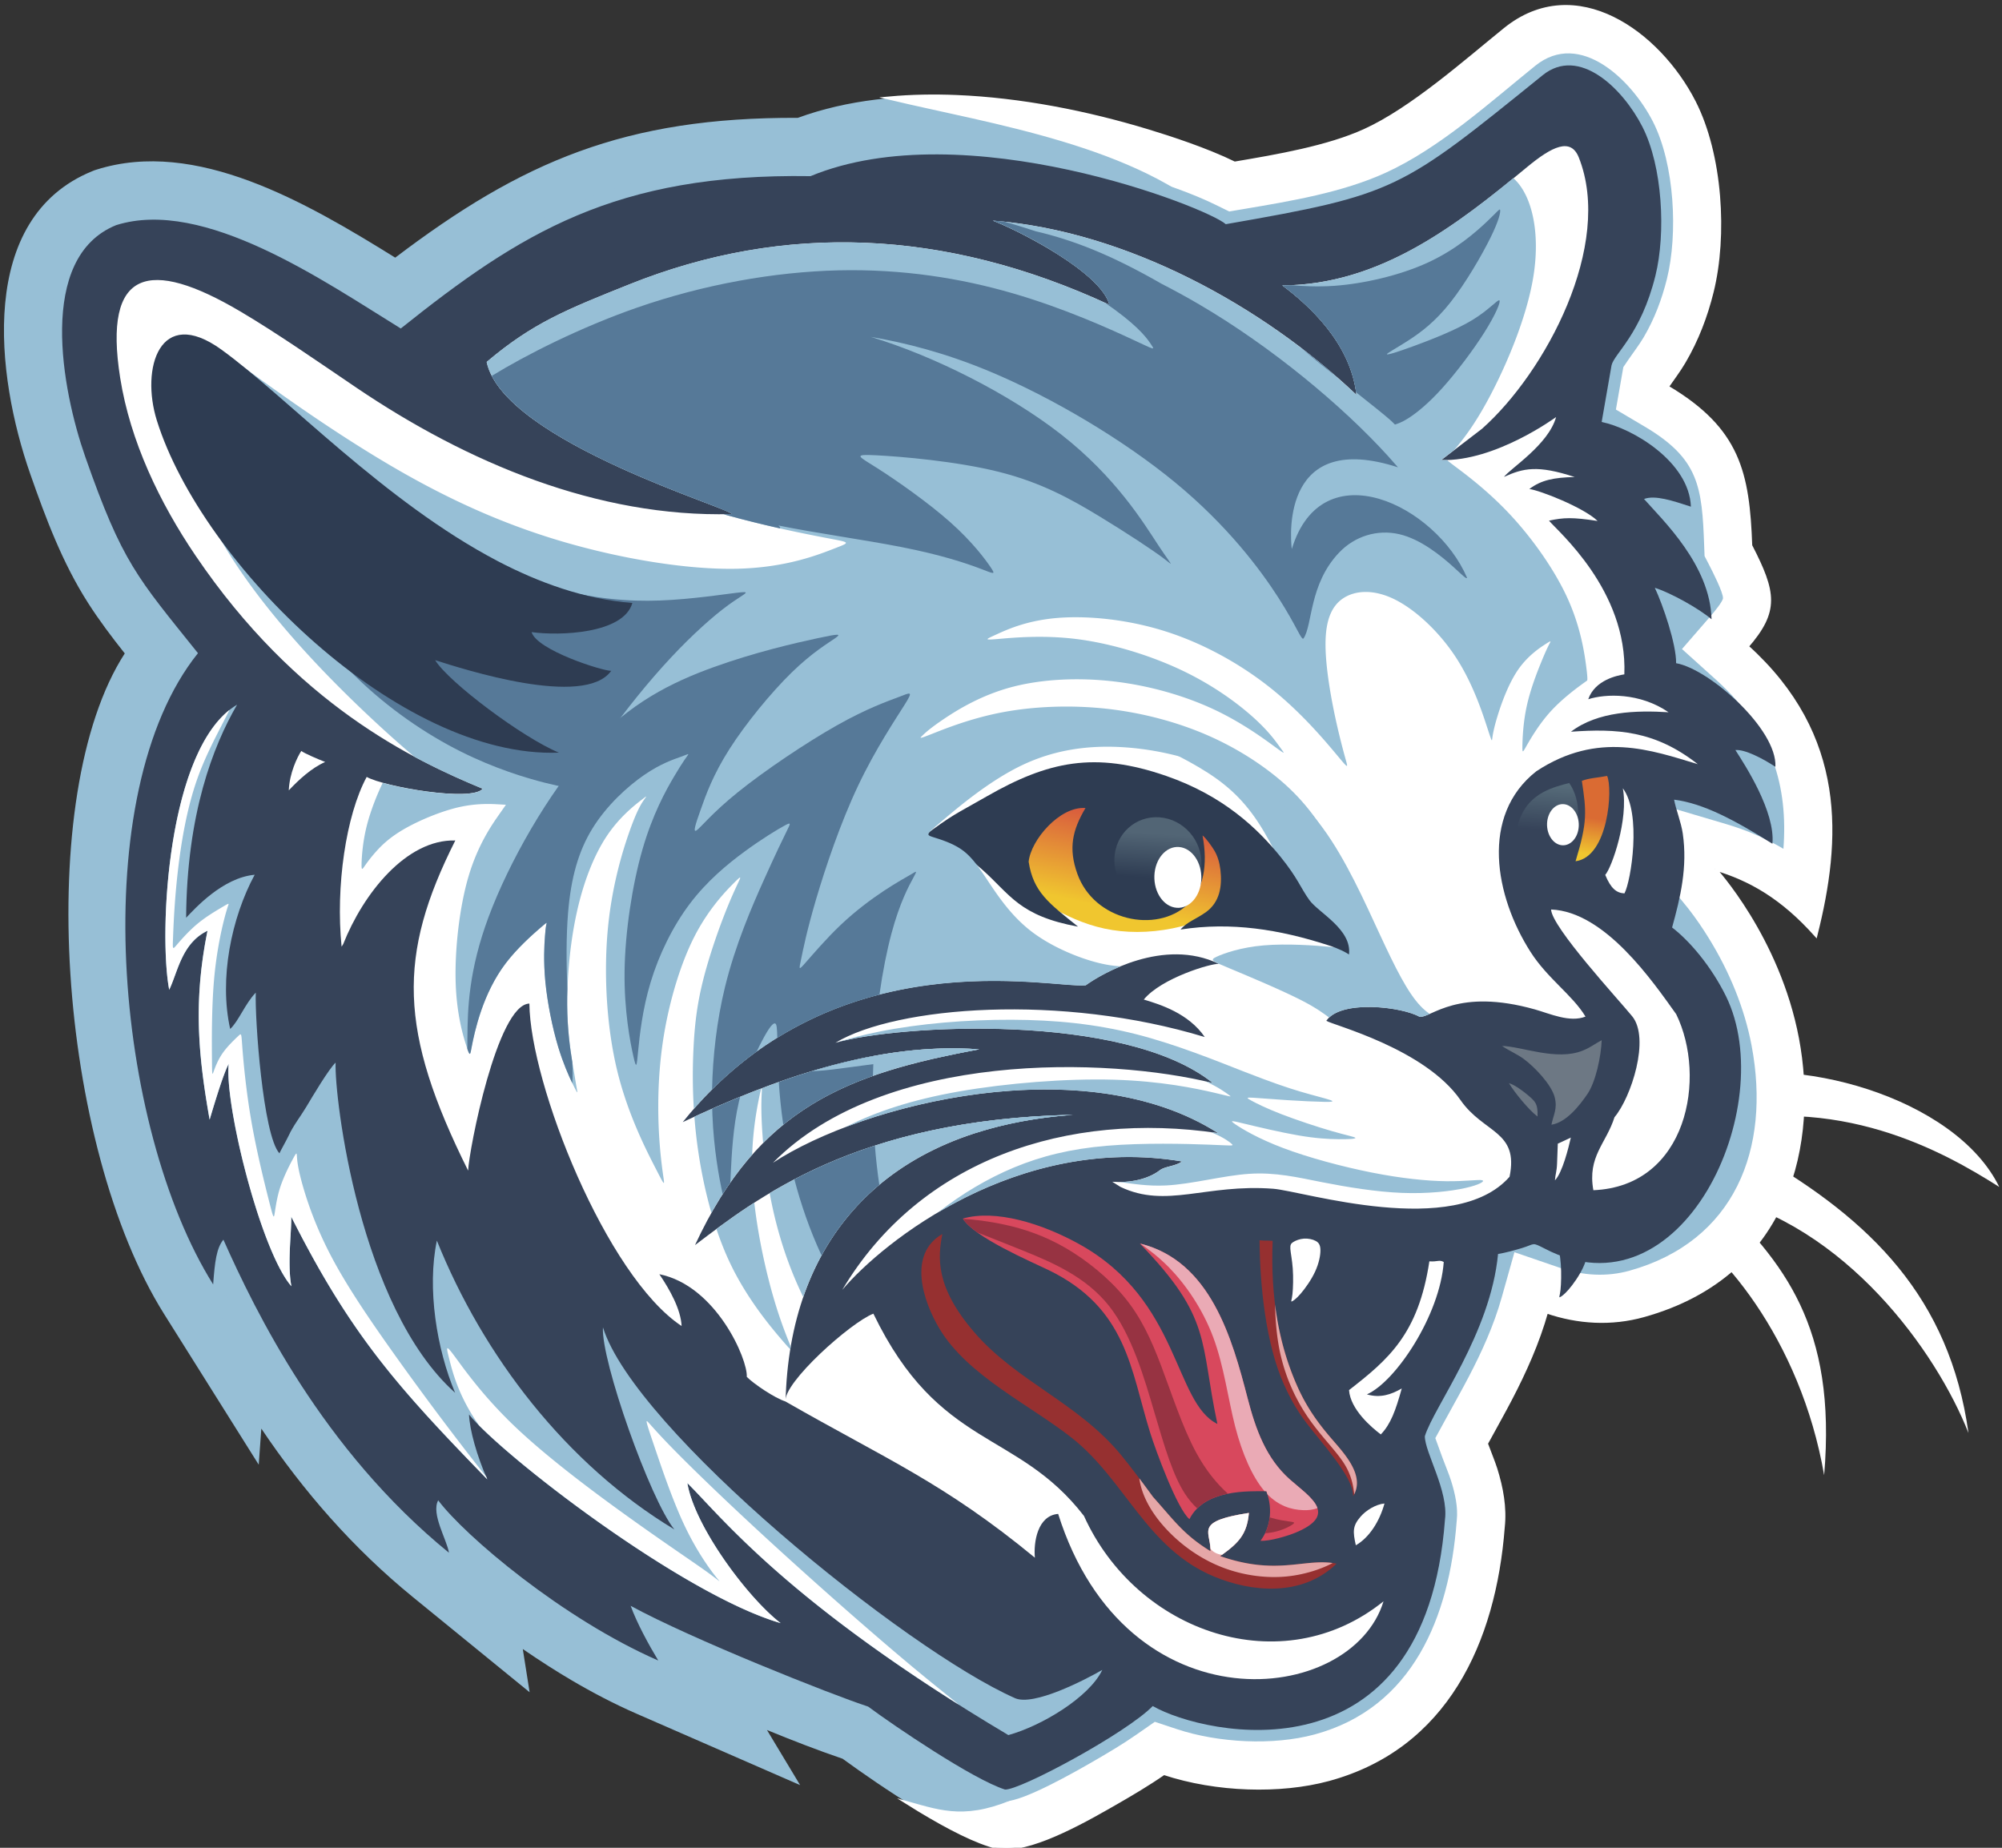 <svg xmlns="http://www.w3.org/2000/svg" xmlns:xlink="http://www.w3.org/1999/xlink" xml:space="preserve" id="Calque_1" x="0" y="0" style="enable-background:new 0 0 598.39 552.37" version="1.1" viewBox="0 0 598.39 552.37"><rect x="0" y="0" width="598.39" height="552.37" fill="#333333" stroke="none"/><style>.st0,.st1,.st13,.st15,.st5,.st7,.st8{fill-rule:evenodd;clip-rule:evenodd;fill:#fff}.st1,.st13,.st15,.st5,.st7,.st8{fill:#97bfd6}.st13,.st15,.st5,.st7,.st8{fill:#2e3c52}.st13,.st15,.st7,.st8{fill:#963030}.st13,.st15,.st8{fill:#6d7884}.st13,.st15{fill:#567998}.st15{fill:#e5a7a7}</style><path d="M497.46 307.64c4.16 4.62 8.17 9.77 12.01 15.33 26.01-8.24 74.85 4.72 88.1 31.85-16.13-10.21-48.12-28.65-89.57-18.06 4.14 1.24 10.85 4.7 17.66 8.63 33.53 19.37 57.08 42.53 62.71 82.99-9.53-24.27-36.66-62.24-75.76-71.03 20.38 19.9 36.43 38.95 32.62 83.63-7.05-40.68-31.4-69.63-48.28-78.09-.81.69-1.7 1.4-2.66 2.12 1.64-2.54 3.2-5.39 4.51-8.58 3.86-9.36 5.66-21.59 4.82-30.8-.75-8.36-3.65-14.22-6.16-17.99" class="st0"/><path d="m444.23 431.53 1.04-1.88c2.04-3.75 4.13-7.46 6.11-11.25 4.39-8.39 8.29-17.1 10.87-26.27 9.43 3.23 19.36 3.82 29.05 1.11 44.02-12.3 51.64-52.39 45.92-82.73-5.72-30.31-24.78-50.87-24.74-50.85 10.71 3.17 20.22 8.62 30.26 19.84 7.13-28.37 9.06-59.49-20.57-86.23 9.21-10.61 8.3-16.1 1.07-30.13-.8-21.74-3.51-34.76-24.89-47.42l.03-.18c1.64-2.41 3.4-4.68 4.95-7.32 3.85-6.55 6.56-13.61 8.39-21.03 4.12-16.69 2.71-40.86-5.34-56.66-10.56-20.74-35.42-38.82-56.55-21.74-11.93 9.65-27.89 23.85-41.92 30.24-11.01 5.02-26.04 7.61-38.91 9.78-8.4-4.12-19.35-7.67-25.56-9.56-18.55-5.66-38.37-9.56-57.58-10.35-16.02-.66-32.47.87-47.4 6.33-51.61-.22-82.44 13.03-120.33 41.79-26.65-16.55-59.57-35.7-89.25-26.32l-.63.2-.62.25C-6.84 65.14-1.25 112.3 9.04 141.68c4.65 13.28 9.59 26.51 17.24 38.5 3.32 5.21 7.11 10.23 11.01 15.15-27.36 42.35-19.92 147.01 11.76 197.48l28.28 45.04.78-10.79c12.57 18.71 27.43 35.8 45.38 50.43l34.81 28.38-2.04-12.91c5.2 3.57 10.2 6.76 14.58 9.33 6.29 3.7 12.78 7.1 19.45 10.01l48.86 21.33-9.91-16.47c7.52 3.08 15.16 6.06 22.61 8.59 11.9 8.66 31.66 21.89 43.83 25.77l2.23.71 2.32.11c9.42.45 25.63-8.98 33.65-13.59 4.27-2.46 9.32-5.43 13.98-8.67 15.74 5.21 34.84 5.71 49.15 1.85 35.22-9.51 49.62-41.15 52.25-75.42.64-5.87-.45-11.74-2.22-17.41-.76-2.37-1.89-5.04-2.81-7.57" class="st1"/><path d="m444.23 431.53 1.04-1.88c2.04-3.75 4.13-7.46 6.11-11.25 4.39-8.39 8.29-17.1 10.87-26.27 9.43 3.23 19.36 3.82 29.05 1.11 44.02-12.3 51.64-52.39 45.92-82.73-5.72-30.31-24.78-50.87-24.74-50.85 10.71 3.17 20.22 8.62 30.26 19.83 7.13-28.37 9.06-59.49-20.57-86.23 9.21-10.61 8.3-16.1 1.07-30.13-.8-21.74-3.51-34.76-24.89-47.42l.03-.18c1.64-2.41 3.4-4.67 4.95-7.32 3.85-6.55 6.56-13.61 8.39-21.03 4.12-16.69 2.71-40.86-5.34-56.66-10.56-20.73-35.42-38.81-56.55-21.73-11.93 9.65-27.89 23.85-41.92 30.24-11.01 5.02-26.04 7.61-38.91 9.78-8.4-4.12-19.35-7.67-25.56-9.56-18.55-5.66-38.37-9.56-57.58-10.35-6.63-.27-13.33-.17-19.97.43 30.86 7.34 74.51 13.8 98.64 36.47 19.31 18.14 20.67 50.81 33.48 71.99 25.61 42.35 42.54 94.58 36.72 148.69-5.83 54.1-34.41 110.08-50.09 144.02-15.68 33.94-18.45 45.84-29.64 60.02-11.2 14.18-34.46 39.86-50.08 46.99-15.61 7.13-23.27 4.39-33.58 1.49 8.7 5.46 17.67 10.41 24.35 12.54l2.23.71 2.32.11c9.42.45 25.63-8.98 33.65-13.59 4.27-2.46 9.32-5.43 13.98-8.67 15.74 5.21 34.84 5.71 49.15 1.85 35.22-9.51 49.62-41.15 52.25-75.42.64-5.87-.45-11.74-2.22-17.41-.77-2.39-1.9-5.06-2.82-7.59" style="fill-rule:evenodd;clip-rule:evenodd;fill:#fff;stroke:#fff;stroke-miterlimit:10"/><path d="M533.06 253.74c-5.21-3.09-10.85-5.54-17.11-7.39l-28.23-8.36 12.1 26.95c1.1 2.44 3.23 4.62 4.88 6.75 2.25 2.9 4.34 5.96 6.25 9.09 5.99 9.78 10.49 20.62 12.6 31.8 5.82 30.85-5.04 58.49-36.47 67.27-6.84 1.91-13.94 1.5-20.78-.84l-13.64-4.68-3.82 13.57c-2.33 8.27-5.9 16.15-9.85 23.7-1.94 3.72-4 7.37-6.01 11.05-.34.62-.69 1.24-1.03 1.87l-2.94 5.38 2.16 5.93c.84 2.3 1.86 4.63 2.59 6.95 1.16 3.71 2.08 7.85 1.66 11.7l-.02.22-.02.22c-2.17 28.34-13.03 55.62-42.48 63.58-12.37 3.34-28.69 2.52-41.13-1.6l-6.6-2.19-5.54 3.86c-4.18 2.91-8.6 5.52-13.02 8.07-4.85 2.79-20.8 11.95-26.23 11.82l-.47-.02-.45-.14c-11.28-3.6-29.82-16.49-39.69-23.67l-1.8-1.31-2.09-.71c-7.34-2.49-14.58-5.33-21.76-8.27l-37.87-15.53 9.09 15.1-9.86-4.31c-6.14-2.68-12.1-5.81-17.89-9.22-4.67-2.74-9.24-5.7-13.7-8.77l-26.21-18.01 1.42 8.99-7.03-5.73c-16.58-13.51-30.58-29.54-42.47-47.24l-22.48-33.46-.63 8.67-5.71-9.1c-14.73-23.46-22.17-57.2-24.93-84.07-2.93-28.53-2.51-74.13 13.23-98.52l5.32-8.24-6.32-7.97c-3.56-4.49-7.06-9.09-10.13-13.92-6.97-10.94-11.54-23.38-15.77-35.49-3.34-9.55-5.73-19.83-6.65-29.83-1.55-16.75.47-36.63 17.78-43.66l.12-.05.12-.04c24.91-7.86 56.57 11.72 77.59 24.78l8.24 5.12 7.45-5.66c36.56-27.76 64.76-39.28 112.13-39.08l2.46.01 2.29-.84c13.22-4.84 27.95-6.1 42.14-5.52 18.09.74 36.57 4.42 54.03 9.74 7.73 2.36 16.11 5.13 23.41 8.71l4.13 2.02 4.43-.75c14-2.36 29.41-4.94 42.26-10.8 16.1-7.34 31.06-20.92 44.75-31.99 13.48-10.9 28.95 4.41 35.21 16.71 6.49 12.74 7.48 33.54 4.18 46.93-1.52 6.15-3.75 12.04-6.94 17.47-1.33 2.27-3 4.4-4.49 6.58l-1.61 2.37-2.22 12.69 8.64 5.12c16.2 9.6 17.1 17.97 17.74 35.52l.12 3.16 1.47 2.85c.75 1.45 4.18 8.17 4.03 9.78-.09 1.01-2.83 4.31-3.45 5.02l-8.8 10.14 10.35 9.34c16.81 15.25 21.35 31.96 19.97 50.38" class="st1"/><path d="M461.61 373.2c-3.88-1.97-2.65-1.34-6.74-.1-2.26.68-4.85 1.39-7.11 1.76-2.24 23.72-19.16 45.65-21.88 54.47-.02 4.84 7.11 16.39 6.02 24.87-5.86 79.11-71.79 64.73-87.35 55.8-7.83 8.05-39.62 25.18-44.16 24.96-9.68-3.09-33.16-19.06-40.91-24.8-10.87-3.53-52.97-20.27-70.98-30.12 1.85 5.13 5.44 11.69 8.25 16.35-28.59-12.48-57.81-37.27-65.78-47.89-2.18 4.04 2.61 11.78 3.22 15.67-37.8-30.81-57.83-72.07-67.42-93.59-2.05 2.53-2.56 6.51-3.06 13.38-29.49-46.98-38.28-146.69-4.54-188.7-18.19-22.71-22.57-26.93-33.71-58.77-6.92-19.78-14.56-59.52 9.24-69.18 26.26-8.3 62.28 16.83 85.09 30.89 35.69-28.51 64.1-46.44 122.47-45.54 46-19.04 118.48 9.27 124.12 14.36 51.03-8.9 52.16-10.13 94.72-44.54 10.89-8.8 23.97 3.96 29.82 15.45 6.02 11.82 7.02 31.78 3.88 44.47-4.36 17.64-12.3 23.26-13.12 26.81l-2.95 16.94c9.19 1.86 26.18 11.89 26.67 25.31-5.41-1.76-10.73-3.55-14.01-2.29 5.55 6.3 19.82 19.76 20.18 35.95-3.86-3.28-12.37-7.98-16.95-9.4 2.39 5.05 6.45 16.88 6.36 22.54 9.82 1.68 30.26 19.69 29.68 30.97-3.88-2.55-9.13-5.26-11.96-5.01 2.9 4.52 11.94 18.4 11.07 28.01-11.45-7.17-20.72-12.09-29.39-13.18.49 2.78 2.11 6.78 2.59 10.12 1.46 10.04-.69 19.05-3.19 28.09 5.21 3.99 11.66 11.52 16.11 20.55 16.13 32.83-13.09 97.04-54.28 75.39" style="fill-rule:evenodd;clip-rule:evenodd;fill:#364359"/><path d="m442.96 128.18-12.18 9.35c16.28.46 34.24-12.83 34.33-12.85-2.29 8.27-13.67 15.34-15.58 17.89 5.8-2.63 10.03-3.62 21.14.03-6.2.14-10.01.89-13.56 3.59 2.97.32 16.27 5.51 20.41 9.55-7.58-1.16-10.12-1.04-14.53-.1 2.52 3.09 23.5 20.8 22.52 45.95-1.99.32-8.76 1.61-10.79 7.44 5.14-1.66 15.35-2.04 24.01 3.89-9.57-.6-21.17-.3-29.18 5.82 13.66-.97 25.06-.4 37.91 9.7-13.81-4.16-29.83-10.03-48.26 2.12-16.86 13.25-12.37 37.37-1.72 54.02 5.13 8.01 12.53 12.86 16.42 19.32-4.72 1.86-10.64-.88-15.1-2.14-23.2-6.53-30.95 2.48-34.44 2.21-5.3-3.04-23.64-5.22-27.93 1.19 2.07 1.31 29.42 8.31 40.1 23.68 6.97 10.04 17.52 9.14 14.67 22.94-16.43 18.68-61.8 4.25-70.66 3.58-20.17-1.52-31.88 6.01-45.66-.56l-2.43-1.53c5.18.4 10.62-.68 14.27-3.48 1.52-1.17 4.73-1.15 6.58-2.6-49.03-8.22-89.34 23.92-101.55 38.4 23.26-39.08 67.31-53.48 112.34-46.86-39.66-25.4-105.92-8.95-133.06 8.87 33.12-33.67 100.24-31.6 131.51-23.83-26.48-21.32-94.36-17.41-112.81-12.06 18.26-10.96 67.47-14.75 110.37-1.7-4.87-7.12-13.39-9.75-18.23-11.21 5.31-6.46 20.25-10.87 22.45-10.66-16.45-7.98-35.1 2.96-39.8 6.38-10.3.99-75.8-14.7-120.46 40.93 27.01-12.75 58.17-24.06 88.62-21.77-39.52 7.34-65.8 17.28-84.95 58.53 18.04-13.62 48-37.63 113.01-38.96-57.82 4.29-84.88 38.93-85.93 85.71-3.25-1.01-9.58-5.3-11.6-7.37.34-5.15-9.14-27.27-26.13-30.68 3.08 4.54 6.43 10.51 6.65 15.49-22.55-14.95-45.27-72.33-45.5-96.4-9.64.27-18.08 43.92-18.31 49.94-20.81-41.78-21.15-64.31-3.83-98.69-14.64-.42-27.54 15.9-33.5 30.96l-.49.78c-1.81-17.98 1.3-39.26 7.5-50.74 5.19 2.94 31.47 7.53 34.68 3.52-20.94-8.67-55.72-25.23-85.83-69.67-10.7-15.78-19.53-34.17-22.53-53.13-5.17-32.78 8.79-35.86 35.84-19.91 10.87 6.4 23.75 15.37 34.69 22.78 33.28 22.53 72.2 38.88 112.13 37.84 2.61-.95-68.08-21.42-73.1-45.48 13.78-11.65 23.73-15.62 42.72-23.22 46.09-18.44 94.23-16.65 143.4 6.13-2.35-9.48-26.54-21.98-34.84-25.15 39.81 3.06 80.64 25.47 108.68 52.07-1.74-15.7-14.57-27.03-22.15-32.71 29.23-.18 52.11-17.96 73.1-35.34 7.56-6.26 13.11-8.91 15.5-2.92 10.42 26.16-9.96 64.31-28.93 81.12" class="st0"/><path d="M370.08 227.16c10.22 4.73 18.45 11.02 25.33 20.41 6.89 9.39 12.43 21.88 17.03 31.8 4.6 9.92 8.26 17.27 12.1 21.32.94.99 1.89 1.78 2.8 2.42-1.27.56-2.23.94-2.99.88-5.01-2.87-21.61-4.97-27.07.19-1.5-1.1-3.58-2.71-7.91-4.96-5.98-3.1-16.26-7.41-21.73-9.69-5.47-2.28-6.15-2.53-3.97-3.54 2.18-1.01 7.21-2.79 14.03-3.38 6.81-.59 15.41 0 20.1.46 4.69.47 5.48.82 3.71-.13-1.76-.96-6.08-3.22-10.4-9.6-4.33-6.39-8.67-16.9-13.3-24.71-4.63-7.81-9.53-12.93-16.79-17.61s-16.86-8.93-21.52-11.35-4.37-3.01 1.88-1.72c6.26 1.29 18.48 4.47 28.7 9.21" class="st1"/><defs><path id="SVGID_1_" d="M369.71 270.38c-4.44 2.69-11.95 5.66-19.18 7.13-7.23 1.46-14.18 1.41-20.4.08-6.22-1.33-11.71-3.95-16.5-6.73-4.8-2.78-8.91-5.73-10.71-10.32-1.8-4.59-1.3-10.83 2.02-15.86 3.32-5.03 9.45-8.86 14.84-10.47 5.39-1.6 10.03-.98 17.66 1.27 7.64 2.25 18.27 6.14 25.34 10.98 7.07 4.84 10.59 10.64 11.66 14.74 1.08 4.1-.29 6.49-4.73 9.18"/></defs><clipPath id="SVGID_00000179624295229420841650000012742599903557470396_"><use xlink:href="#SVGID_1_" style="overflow:visible"/></clipPath><linearGradient id="SVGID_00000121257389861990411740000001642605406979910816_" x1="1593.389" x2="1586.089" y1="272.18" y2="238.68" gradientTransform="matrix(-1 0 0 1 1928.133 0)" gradientUnits="userSpaceOnUse"><stop offset="0" style="stop-color:#f0c62f"/><stop offset="1" style="stop-color:#d34141"/></linearGradient><path d="M301.12 232.6h74.4v46.36h-74.4z" style="clip-path:url(#SVGID_00000179624295229420841650000012742599903557470396_);fill:url(#SVGID_00000121257389861990411740000001642605406979910816_)"/><path d="M382.91 256.33c-7.02-8.73-17.29-18.46-34.29-24.36-21.41-7.43-35.38-4.4-53.72 6.12-9.98 5.72-9.65 5.09-19.02 12.01 7.56 1.35 13.44 6.07 17.75 9.9 8.35 7.41 10.96 13.78 28.6 17.01-8.83-7.08-13.36-10.36-14.77-19.39.62-6.47 9.3-16.66 16.99-16.07-3.84 6.47-5.21 11.95-2.42 19.7 5.06 14.04 23.55 17.86 32.91 9.19 4.73-4.37 6.19-11.8 4.49-20.7 1.06.81 2.83 3.32 3.58 4.59.92 1.56 1.52 3.56 1.77 5.69.57 4.84-.2 9.64-4.25 12.59-2.96 2.15-5.81 2.99-7.66 5.26 15.16-2.34 29.48-.04 44.17 4.7 3.31 1.07 5.25 2.13 6.17 2.76.91-7.55-9.12-12.49-11.85-16.28-2.68-3.74-3.38-6.41-8.45-12.72" class="st5"/><path d="M55.63 274.35c2.52-2.63 10.89-11.99 20.49-12.85-6.94 12.86-10.69 31.04-7.32 46.09 2.45-2.2 4.51-7.64 7.65-10.86-.3 7.72 2.14 42.6 7.07 48.05.1-.36 2.19-4.06 2.76-5.3 1.42-3.08 3.57-5.74 5.3-8.65 1.72-2.9 6.7-11.28 8.73-13.18-.4 10.41 7.11 73.16 35.72 98.7-5.49-12.98-8.45-31.29-5.45-45.48 13.84 34.47 38.68 66.88 70.98 86.33-7.19-8.83-21.98-50.54-21.34-60.4 9.47 30.55 90.18 96.25 123.18 110.85 5.53 2.44 20.71-5.37 26.07-8.45-3.86 8.13-18.09 16.73-28.08 19.48-65.93-39.22-86.09-65.66-95.95-75.32 2.14 12.99 18.1 34.36 27.89 41.87-29.47-8.58-83.54-50.39-93.15-62.39.21 4.71 2.34 12.32 5.46 19.4-26.66-27.44-40.72-43.03-58.6-78.51.15 3.96-1.24 14.13.05 20.79-9.05-10.33-19.97-53.85-18.75-66.47-1.62 3.01-4.32 12.06-5.69 16.67-3.31-18.78-4.98-35.08-.63-56.47-7.72 3.69-8.88 12.33-11.45 17.64-3.18-16.62-.7-72.79 20.29-85.23-7.22 12.44-15.01 32.69-15.23 63.69" class="st1"/><path d="M413.53 478.69c-9.55 31.34-76.86 38.48-97.25-26.13-6.2.51-7.38 8.53-6.96 13.09-27.16-22.38-44.48-29.46-74.53-46.68-.77-5.58 19.5-23.67 26.26-26.27 19.7 40.76 42.84 34.46 62.94 60.46 15.81 34.97 59.23 49.94 89.54 25.53" class="st0"/><path d="M363.88 425.67c-5.31-24.72-1.46-31.52-23.2-53.94 21.1 5.12 27.57 28.3 32.21 46.23 2.44 9.41 5.55 18.01 12.63 24.29 5.81 5.16 14.81 10.47 1.72 15.91-2.23.93-7.63 2.6-10.49 2.44 2.64-3.46 3.95-9.05 1.75-14.83-5.39.03-18.49-.62-22.98 8.36-3.67-3.05-10.1-20.58-11.76-25.91-5.83-18.66-6.83-37.19-30.43-48.59-5.13-2.48-22.16-9.76-25.54-15.35 9.71-2.81 23.6 1.38 35.03 7.77 29.92 16.74 28.06 47.28 41.06 53.62" style="fill-rule:evenodd;clip-rule:evenodd;fill:#d8485d"/><path d="M476.25 355.8c-1.82-10.12 3.82-13.92 6.32-21.83 4.98-5.91 10.71-23.53 5.28-30.17-4.22-5.16-24.01-26.59-24.24-31.92 16.13.64 30.41 21.53 37.4 31.3 9.21 18.81 3.39 51.45-24.76 52.62" class="st0"/><path d="M361.79 463.69c.23-5.84-5.16-8.85 11.5-11.42-.56 6.48-3.17 9.07-8.58 12.91 17.37 6.02 25.3.38 34.79 2.25-10.39 10.09-25.54 8.45-36.53 3.9-20.35-8.43-26.63-28.92-42.66-41.54-12.43-9.78-31.04-18.55-39.42-32.45-5.14-8.52-9.57-22.5.77-28.45-1.31 6.87-2.26 15.67 9.56 29.39 12.7 14.73 31.03 21.06 43.92 36.74 3 3.65 6.64 8.57 9.47 12.44 6.3 7 9.12 11.25 17.18 16.23" class="st7"/><path d="M408.56 416.83c4.02 1.17 7.26.05 10.42-1.77-1.83 6.59-3.3 10.66-6.26 13.74-2.7-2.03-9.1-7.44-9.5-13.25 11.72-9.13 20.72-16.7 24.01-38.49 2.48.19 2.96-.58 4.3.2-1.15 15.91-14.35 35.76-22.97 39.57" class="st0"/><path d="M463.72 336.22c.58-2.95 1.85-4.75.98-8.19-.98-3.85-6.1-9.15-9.23-11.45-2.12-1.56-4.53-2.52-6.51-3.91 6.01.17 16.33 4.56 24.14 1.38 2.44-.99 3.5-1.97 5.64-3.1-.19 4.93-1.81 12.51-4.27 16.1-2.31 3.38-6.28 8.48-10.75 9.17" class="st8"/><path d="M380.39 370.94c-.67 17.31 1.94 31.27 7.41 43.57 3.18 7.14 7.16 12.05 10.34 15.74 3.86 4.48 9.97 11 6.3 17.02.05-3.08-2.43-7.09-5.47-11.16-6.79-9.11-10.57-11.86-15.25-22.36-5.31-11.91-7.15-29.15-7.24-42.98 2.31.18 1.83 0 3.91.17" class="st7"/><defs><path id="SVGID_00000059275980291630694860000003171957727800374918_" d="M470.93 257.46c3.61-11.84 3.24-14.95 1.88-24.03 2.2-.87 4.72-.92 7.55-1.48 1.73 3.67.45 24.21-9.43 25.51"/></defs><clipPath id="SVGID_00000123405880416433542240000010405655751393623215_"><use xlink:href="#SVGID_00000059275980291630694860000003171957727800374918_" style="overflow:visible"/></clipPath><linearGradient id="SVGID_00000077293745068679953230000008680821363083063451_" x1="1453.226" x2="1451.616" y1="255.401" y2="244.631" gradientTransform="matrix(-1 0 0 1 1928.133 0)" gradientUnits="userSpaceOnUse"><stop offset="0" style="stop-color:#f0c62f"/><stop offset="1" style="stop-color:#da6b33"/></linearGradient><path d="M470.93 231.95h11.16v25.51h-11.16z" style="clip-path:url(#SVGID_00000123405880416433542240000010405655751393623215_);fill:url(#SVGID_00000077293745068679953230000008680821363083063451_)"/><path d="M485.54 267.07c-2.4-.13-4.07-1.48-5.74-5.53 2.01-2.3 6.98-16.66 5.26-25.89 5.67 7.53 2.46 27.75.48 31.42M405.25 461.94c-.91-4.14-.99-5.78 1.43-8.57 1.6-1.85 4.52-3.69 7.14-3.92-1.47 5.29-4.49 10.15-8.57 12.49M464.77 352.84c.11-1.85.55-2.6.63-5.03.07-1.98.15-3.95.22-5.93l3.9-1.82c-.67 2.96-2.51 10.49-4.75 12.78" class="st0"/><path d="M459.56 333.78c-2.58-1.97-6.77-7.03-8.55-9.99 1.84.57 4.21 2.36 5.65 3.57 2.31 1.95 3.04 2.65 2.9 6.42" class="st8"/><defs><path id="SVGID_00000080188967117712789720000007031142870373853607_" d="M346.61 244.33c-7.18-.55-13.23 4.93-13.52 12.25-.28 7.32 5.31 13.7 12.49 14.25 7.18.55 13.23-4.93 13.52-12.25.28-7.32-5.31-13.7-12.49-14.25"/></defs><clipPath id="SVGID_00000046331605878628169140000002590956358137200318_"><use xlink:href="#SVGID_00000080188967117712789720000007031142870373853607_" style="overflow:visible"/></clipPath><linearGradient id="SVGID_00000061442298382849653090000000060672443435213200_" x1="1581.438" x2="1582.398" y1="249.254" y2="262.634" gradientTransform="matrix(-1 0 0 1 1928.133 0)" gradientUnits="userSpaceOnUse"><stop offset="0" style="stop-color:#526575"/><stop offset="1" style="stop-color:#2e3c52"/></linearGradient><path d="M332.81 243.78h26.57v27.6h-26.57z" style="clip-path:url(#SVGID_00000046331605878628169140000002590956358137200318_);fill:url(#SVGID_00000061442298382849653090000000060672443435213200_)"/><path d="M225.46 359.53c-4.21 2.7-7.95 5.37-11.32 7.86 1.24 3.69 2.66 7.27 4.28 10.62 5.03 10.43 11.93 18.64 15.32 22.59 1.27 1.48 2.05 2.36 2.46 2.72l.13-.78c-.13-.37-.32-.83-.54-1.39-1.22-3.08-3.55-8.92-5.88-17.96-1.76-6.79-3.52-15.39-4.45-23.66m-17.91-25.7c.24 3.1.58 6.32 1.05 9.64.88 6.19 2.21 12.74 4.04 19.1 3.78-6.73 7.83-12.47 12.18-17.39.25-7.51 1.36-13.52 2.01-16.72.38-1.86.6-2.78.73-3.09-6.84 2.61-13.54 5.48-20.01 8.46zm85.11-20.14c-21.89-1.64-44.15 3.74-64.97 11.64.03.15.03.51.01.97-.06 1.47-.26 3.96-.01 9.26.08 1.77.22 3.84.41 6.12 16.62-16.7 37.48-22.95 64.56-27.99zm28.06 19.58c-43.73.89-71.61 12.05-90.66 23.41l.05.3c1.47 7.99 3.71 15.85 6.56 23 1.06 2.67 2.21 5.25 3.41 7.74 10.49-30.36 36.67-51.19 80.64-54.45zm62.54-247.95c7.58 5.68 20.41 17.01 22.15 32.71-28.04-26.6-68.87-49.02-108.68-52.07 8.3 3.18 32.49 15.67 34.84 25.15-49.17-22.78-97.31-24.57-143.4-6.13-18.99 7.6-28.94 11.58-42.72 23.22 5.03 24.06 75.71 44.53 73.1 45.48-.77.02-1.54.03-2.31.04 13.09 3.67 25.17 6.03 31.39 7.21 6.64 1.26 6.6 1.16 1.73 3.05-4.87 1.89-14.57 5.75-29.28 6.04-14.71.3-34.43-2.97-52.05-8.16-17.62-5.19-33.14-12.31-48.01-20.79-14.87-8.49-29.08-18.34-37.39-24.24-8.31-5.9-10.71-7.85-13.65-9.44-2.94-1.59-6.41-2.82-10.2-2.95-3.79-.13-7.91.86-9.14 5.5-1.24 4.64.41 12.95 3.65 22.86 3.24 9.91 8.07 21.43 15.49 33.18 7.42 11.76 17.43 23.76 28.13 34.89 9.78 10.17 20.13 19.61 26.99 25.38 7.6 4.08 14.52 7.12 20.36 9.54-2.61 3.26-20.49.83-29.86-1.77l-.02.05c-1.48 3-3.57 8.06-4.77 12.84-1.2 4.78-1.5 9.27-1.54 11.33-.04 2.06.2 1.68.9.68.7-1 1.86-2.62 3.63-4.57 1.77-1.95 4.15-4.22 8.51-6.7 4.36-2.47 10.72-5.14 16.07-6.36 5.35-1.21 9.7-.97 11.87-.84l2.17.12-2.1 3c-2.1 3-6.29 8.99-9.07 18.39-2.78 9.39-4.16 22.19-3.85 31.84.31 9.65 2.3 16.17 3.3 19.16 1.01 2.99 1.03 2.47 1.47.13.44-2.34 1.31-6.48 2.89-11.05 1.59-4.57 3.89-9.57 7.3-14.07 3.41-4.5 7.92-8.5 10.15-10.43 2.23-1.93 2.18-1.81 2.08-1.46-.1.34-.26.9-.47 3.63-.22 2.73-.49 7.62.1 13.78.6 6.17 2.07 13.61 3.84 19.47a75.607 75.607 0 0 0 4.85 12.13c1 1.99.92 1.67.73.56-.2-1.11-.52-3.02-1.18-7.02-.66-4-1.66-10.09-1.71-18.25-.06-8.17.82-18.41 2.83-27.53 2-9.13 5.13-17.13 8.96-22.89 3.83-5.76 8.37-9.27 10.39-10.83 2.02-1.56 1.52-1.16.61.18-.91 1.33-2.23 3.6-4.41 9.88-2.18 6.28-5.22 16.58-6.33 29.44-1.11 12.86-.3 28.28 2.86 41.35 3.17 13.08 8.69 23.81 11.45 29.18 2.76 5.37 2.76 5.37 2.38 2.71-.38-2.66-1.14-7.99-1.43-15.44-.28-7.46-.09-17.05 1.63-27.3 1.72-10.24 4.96-21.14 9.1-29.22 4.14-8.08 9.19-13.36 11.64-15.82 2.45-2.47 2.3-2.13 1.44-.28-.86 1.84-2.45 5.19-4.45 10.41-2.01 5.22-4.44 12.32-6.08 18.86-1.64 6.54-2.49 12.53-2.87 20.64-.24 5.16-.29 11.17.12 17.8 44.52-50.87 107.07-35.98 117.12-36.95 1.79-1.3 5.59-3.68 10.51-5.71-2.45-.1-5.29-.57-8.62-1.54-5.63-1.64-12.69-4.73-18.07-8.85-5.38-4.12-9.1-9.28-12.08-13.7-2.98-4.42-5.21-8.1-8.39-10.49-3.18-2.39-7.31-3.48-9.24-4.13-1.92-.65-1.64-.86 3.13-4.89 4.77-4.03 14.03-11.88 23.73-16.51 9.7-4.63 19.83-6.05 30.41-5.37 10.58.68 21.6 3.46 31.93 8.31 10.33 4.85 19.96 11.78 24.61 15.07 4.65 3.3 4.31 2.96 2.6.49-1.71-2.48-4.78-7.1-10.24-12.15-5.46-5.05-13.3-10.52-22.62-14.75s-20.12-7.2-31.14-8.45c-11.02-1.24-22.26-.74-31.75 1.09-9.49 1.84-17.22 5.02-20.96 6.49-3.73 1.47-3.46 1.23-2.63.43.82-.79 2.2-2.13 6.38-4.95 4.18-2.82 11.17-7.11 20.17-9.53 9.01-2.42 20.03-2.98 30.8-1.71 10.78 1.27 21.31 4.36 29.93 8.42 8.62 4.06 15.33 9.1 18.42 11.35 3.08 2.25 2.53 1.73 1.26-.02-1.27-1.74-3.27-4.7-7.91-8.9-4.64-4.19-11.91-9.62-21.35-14.12-9.44-4.5-21.05-8.07-31.41-9.39-10.36-1.32-19.46-.4-23.73-.04-4.27.36-3.72.15-.56-1.3s8.92-4.13 17.86-4.95c8.93-.81 21.04.25 32.69 3.93 11.65 3.68 22.85 9.98 31.89 17.26 9.05 7.28 15.94 15.53 19.39 19.65 3.45 4.13 3.45 4.13 2.75 1.62-.69-2.51-2.08-7.53-3.46-14.17-1.37-6.64-2.72-14.91-2.61-21.2.11-6.29 1.69-10.6 5.23-12.98 3.55-2.38 9.06-2.84 15.39.28s13.46 9.81 18.44 17.5c4.98 7.69 7.81 16.37 9.23 20.72 1.42 4.34 1.42 4.34 1.54 3.41.12-.93.37-2.8 1.56-6.68 1.18-3.88 3.31-9.77 6.17-13.92 2.87-4.15 6.48-6.55 8.22-7.66 1.74-1.12 1.6-.95 1.15-.09-.45.86-1.22 2.43-2.55 5.71-1.34 3.28-3.25 8.26-4.29 13.16-1.05 4.9-1.23 9.71-1.25 11.88-.02 2.17.13 1.7 1.43-.57 1.3-2.27 3.74-6.34 6.94-9.87 3.2-3.53 7.14-6.52 9.09-7.95 1.95-1.43 1.9-1.3 1.93-1.5.03-.2.14-.71-.41-4.75-.55-4.03-1.75-11.59-5.59-19.93-3.83-8.35-10.3-17.49-16.79-24.5-6.49-7.01-13-11.9-16.25-14.34-1.77-1.33-2.58-1.94-2.89-2.27-.58.02-1.15.02-1.72 0l3.9-3c.31-.37.65-.79 1.05-1.28 2.15-2.65 5.73-7.22 10.37-16.27 4.65-9.04 10.36-22.56 12.25-34.47 1.89-11.91-.05-22.23-4.55-27.71-.46-.56-.95-1.07-1.45-1.54-19.91 16.31-41.71 31.91-69.09 32.08z" class="st1"/><path d="M97.19 227.78c-4.12 1.82-7.84 5.28-10.87 8.48.2-5.08 2.49-9.86 3.73-11.77 1.03.75 4.8 2.38 7.14 3.29M394.67 373.72c.02 1.54-.43 3.89-1.57 6.37-1.14 2.48-2.98 5.08-4.37 6.68-1.39 1.6-2.34 2.21-2.65 2.29-.31.08.03-.37.23-2.2s.28-5.03.09-7.65c-.19-2.62-.63-4.65-.72-5.87-.08-1.22.19-1.64.91-2.08.72-.44 1.88-.9 3.14-.99 1.26-.09 2.61.19 3.53.69.92.5 1.4 1.22 1.41 2.76" class="st0"/><path d="M474.79 372.45c.02 1.54-.43 3.89-1.57 6.37-1.14 2.48-2.98 5.08-4.37 6.68-1.39 1.6-2.34 2.21-2.65 2.29-.31.08.03-.37.23-2.2s.28-5.03.09-7.65c-.19-2.62-.63-4.65-.72-5.87-.08-1.22.19-1.64.91-2.08.72-.44 1.88-.9 3.14-.99 1.26-.09 2.61.19 3.53.69.92.51 1.39 1.22 1.41 2.76" style="fill:#364359"/><path d="M352.41 253.2c-3.87-.3-7.17 3.53-7.37 8.55-.19 5.02 2.79 9.33 6.66 9.62 3.87.3 7.17-3.53 7.37-8.55.19-5.01-2.79-9.32-6.66-9.62" class="st0"/><defs><path id="SVGID_00000121268621292292883270000012441963423386377145_" d="M453.04 249.49c1.63 3.83 4.63 6.52 8.17 6.79 5.5.42 10.19-5.17 10.47-12.49.14-3.73-.88-7.18-2.65-9.73-2.26.58-5.25 1.37-7.84 2.79-3.41 1.86-6.12 4.82-7.48 9.6-.26.96-.48 1.99-.67 3.04"/></defs><clipPath id="SVGID_00000086681241451680708770000015564409788156391823_"><use xlink:href="#SVGID_00000121268621292292883270000012441963423386377145_" style="overflow:visible"/></clipPath><linearGradient id="SVGID_00000034053323490848160640000012549110440396485031_" x1="1464.949" x2="1465.889" y1="234.767" y2="248.147" gradientTransform="matrix(-1 0 0 1 1928.133 0)" gradientUnits="userSpaceOnUse"><stop offset="0" style="stop-color:#566b79"/><stop offset="1" style="stop-color:#364359"/></linearGradient><path d="M453.04 234.06h18.79v22.64h-18.79z" style="clip-path:url(#SVGID_00000086681241451680708770000015564409788156391823_);fill:url(#SVGID_00000034053323490848160640000012549110440396485031_)"/><path d="M467.39 240.39c-2.62-.2-4.85 2.39-4.98 5.78-.13 3.39 1.89 6.31 4.5 6.51 2.62.2 4.85-2.39 4.98-5.78.13-3.39-1.88-6.3-4.5-6.51" class="st0"/><path d="M221.22 327.88c-2.81 1.15-5.6 2.34-8.34 3.55l.06 1.9c.39 9.99 1.94 18.59 3.07 23.63.75-1.18 1.52-2.33 2.29-3.44l.13-2.83c.26-5.46.67-13.78 2.42-21.3.12-.51.24-1.01.37-1.51m16.22 24.67c1.91 7.28 4.53 15.03 8.12 22.73 4.38-8 10.11-15.1 17.26-21.09-.56-3.8-1-7.73-1.32-11.72-9.19 2.99-17.14 6.46-24.06 10.08zm-4.66-29.09c.24 3.72.64 8.01 1.34 12.77 7.96-6.49 16.83-11.08 26.8-14.6.03-1.5.08-3 .14-4.48.02-.49.04-.99.07-1.48-9.6 1.79-19.1 4.51-28.35 7.79zm-86.69-49.5c-6.01 16.11-6.31 27.56-6.38 36.22-.01 1.18-.02 2.31-.02 3.39.8 2.3.85 1.69 1.26-.47.44-2.34 1.31-6.48 2.89-11.05 1.59-4.57 3.89-9.57 7.3-14.07 3.41-4.5 7.92-8.5 10.15-10.43 2.23-1.93 2.18-1.81 2.08-1.46-.1.34-.26.9-.47 3.63-.22 2.73-.49 7.62.1 13.78.6 6.17 2.07 13.61 3.84 19.47 1.46 4.81 3.12 8.56 4.22 10.84.14-1.92.11-4.03-.01-6.32-.65-3.98-1.47-9.69-1.53-17.11-.01-1.52.01-3.1.07-4.74-.33-7.74-.37-15.78.2-22.72.86-10.52 3.1-18.51 7.33-25.33 4.22-6.83 10.43-12.49 15.44-15.94 5.01-3.44 8.84-4.66 10.94-5.42 2.1-.76 2.47-1.06 2.1-.51-.37.55-1.48 1.96-4.02 6.24-2.54 4.28-6.52 11.43-9.57 22.04-3.05 10.6-5.18 24.65-5.33 36.4-.15 11.75 1.69 21.19 2.63 25.34.94 4.15.98 3.02 1.42-1.51.44-4.53 1.27-12.45 3.75-20.64 2.47-8.19 6.59-16.65 11.69-23.41 5.1-6.76 11.19-11.82 16.45-15.67 5.25-3.85 9.67-6.5 11.79-7.66 2.12-1.16 1.94-.84.79 1.49s-3.26 6.65-6.83 14.59c-3.57 7.94-8.59 19.49-11.68 32.15-2.44 10.01-3.67 20.72-3.85 30.61 4.33-4.31 8.79-8.07 13.33-11.34.57-1.2 1.11-2.29 1.61-3.23 2.13-4.06 3.33-5.45 3.93-5.16.45.22.55 1.39.62 4.27 10.15-6.28 20.54-10.34 30.53-12.9.99-6.98 2.24-13.2 3.57-18.18 2.5-9.36 5.24-14.33 6.52-16.69 1.28-2.36 1.09-2.11-.48-1.18-1.58.93-4.54 2.55-8.34 5.06-3.79 2.52-8.41 5.94-12.82 10.12-4.41 4.18-8.6 9.12-10.63 11.42-2.03 2.3-1.88 1.96-1.26-1.02.62-2.98 1.72-8.6 4.51-18.06 2.79-9.46 7.26-22.76 12.54-33.9 5.27-11.13 11.34-20.1 13.96-24.3 2.62-4.19 1.79-3.62-1.65-2.3-3.44 1.32-9.49 3.37-18.7 8.57-9.22 5.2-21.6 13.55-29.45 19.88-7.86 6.33-11.19 10.64-12.41 11.46-1.22.83-.33-1.82 1.21-6.18 1.53-4.36 3.7-10.42 8.58-18.08 4.87-7.65 12.45-16.9 18.62-22.92 6.17-6.02 10.95-8.81 12.96-10.22 2.01-1.4 1.26-1.42-5.21-.03-6.48 1.39-18.69 4.18-31.12 8.67s-25.08 10.67-37.26 24.14c-12.18 13.49-23.9 34.26-29.91 50.37z" class="st13"/><path d="M262.26 342.24c15.55-4.95 34.65-8.48 58.47-8.97-10.73.8-20.4 2.64-29.04 5.41-9.52 1.1-20.29 2.19-29.43 3.56m30.4-28.55c-4.43.82-8.69 1.68-12.8 2.61-3.4.22-6.72.48-9.83.78-11.4 1.1-20 2.76-26.15 3.08-.42.02-.82.04-1.21.05 16.35-4.93 33.28-7.77 49.99-6.52zm54.06 36.12c1.52-1.17 4.73-1.15 6.58-2.6-28.54-4.79-54.12 4.11-72.93 15.23l.52-.4c6.53-5.05 14.06-9.65 22.2-13.04 8.14-3.39 16.89-5.57 27.73-6.49 10.84-.92 23.76-.59 30.55-.33 6.79.26 7.44.44 6.87-.14-.57-.58-2.36-1.93-5.59-3.3-.22-.09-.44-.18-.67-.28.7.09 1.4.19 2.11.29-31.41-20.12-79.5-13.98-111.63-1.71.29-.15.59-.3.88-.44 8.68-4.29 19.12-7.83 33.28-10.32 14.17-2.49 32.07-3.92 46.24-3.52 14.18.4 24.63 2.63 29.98 3.87 5.35 1.24 5.61 1.51 4.28.55-1.03-.74-3-2.2-6.78-3.91.75.17 1.49.34 2.2.52-26.48-21.32-94.36-17.41-112.81-12.06l.05-.03c3.81-1.19 8.21-2.34 12.92-3.29 12.17-2.46 26.44-3.61 39.62-3.57 13.18.04 25.28 1.27 37.32 4.34 12.05 3.07 24.05 7.99 32.3 11.21 8.26 3.22 12.78 4.75 16.78 5.94 4 1.18 7.49 2.02 8.86 2.5 1.37.48.61.6-1.91.55-2.53-.04-6.83-.24-10.98-.51s-8.14-.61-10.16-.72c-2.02-.11-2.07 0-.6.81 1.47.81 4.44 2.31 9.04 4.09 4.6 1.78 10.81 3.84 15.16 5.09 4.35 1.26 6.84 1.71 6.99 2.01.14.3-2.06.43-5.05.4-2.99-.03-6.77-.23-12.06-1.15-5.29-.91-12.09-2.53-15.95-3.46-3.86-.93-4.77-1.18-2.82.16 1.95 1.33 6.77 4.25 14.27 7.08 7.5 2.84 17.69 5.59 26.58 7.35 8.89 1.76 16.47 2.51 22.21 2.58 5.74.07 9.64-.55 10.68-.3 1.05.26-.76 1.39-5.09 2.35-4.33.96-11.18 1.75-18.89 1.44-7.71-.31-16.28-1.71-23.79-3.19-7.51-1.48-13.96-3.02-21.82-2.51-7.85.52-17.11 3.1-24.91 3.48-5.32.26-9.96-.49-13.86-1.05 4.48.02 8.95-1.11 12.1-3.52z" class="st1"/><path d="M399.94 113.03c-3.54-3.11-7.25-6.14-11.1-9.08 3.45 2.98 7.43 6.17 11.1 9.08m-16.68-27.71c7.46 5.59 20 16.65 22.06 31.96 4.93 3.9 8.41 6.68 10.05 8.13 1.84 1.62 1.4 1.58 1.78 1.44.38-.15 1.58-.41 3.9-1.89 2.32-1.49 5.77-4.21 10.03-8.93 4.25-4.72 9.31-11.44 12.64-16.73 3.33-5.29 4.93-9.16 4.44-9.51-.49-.34-3.08 2.83-8.04 5.85-4.96 3.02-12.29 5.88-17.44 7.77-5.16 1.89-8.14 2.8-8.13 2.47.01-.33 3.02-1.9 6.63-4.25 3.61-2.36 7.83-5.5 12.36-11.25 4.54-5.75 9.39-14.11 11.99-19.39 2.6-5.28 2.95-7.49 2.87-8.16-.08-.66-.6.22-3.87 3.32-3.27 3.11-9.28 8.44-17.73 12.33-8.45 3.89-19.32 6.35-27.97 6.96-5.14.36-9.5.07-12.95-.17-.86.02-1.74.05-2.62.05z" class="st13"/><path d="M378.13 458.35c.68-1.41 1.17-3.02 1.38-4.75 1.37.42 2.61.69 3.64.88 2.91.53 4.23.37 3.39 1.08-.84.71-3.85 2.3-7.52 2.71-.29.04-.59.07-.89.08m-90.27-93.98c2.94.14 7.54.66 12.4 1.72 5.72 1.25 11.8 3.25 18.15 6.92 6.35 3.67 12.96 9 17.77 14.88 4.81 5.88 7.82 12.29 10.93 20.52 3.11 8.22 6.33 18.26 10.38 25.74 2.88 5.33 6.18 9.37 9.53 12.36-3.38.68-6.73 1.97-9.19 4.41-1.3-1.22-2.54-2.67-3.66-4.4-3.49-5.37-5.95-13.48-9.04-24.01-3.09-10.54-6.82-23.5-13.64-32.12-6.83-8.62-16.76-12.9-25.27-16.36-5.48-2.23-10.37-4.12-14.09-5.6-1.93-1.39-3.45-2.77-4.27-4.06z" style="fill-rule:evenodd;clip-rule:evenodd;fill:#973342"/><path d="M381.11 389.98c.08 3.91.38 8.11 1.05 12.02a54.854 54.854 0 0 0 8.93 21.89c3.97 5.76 8.47 9.98 10.9 14 1.91 3.16 2.52 6.2 2.78 8.81 2.96-5.86-2.88-12.1-6.62-16.44-3.18-3.69-7.16-8.6-10.34-15.74-3.32-7.45-5.58-15.51-6.7-24.54M398.33 467.24c-3.1 1.68-8.11 3.45-13.66 4.01-6.1.61-12.84-.26-18.98-2.58-6.14-2.31-11.67-6.07-16.09-10.54-4.43-4.46-7.75-9.63-8.84-14.89-.09-.43-.16-.87-.22-1.3 1.44 1.91 2.84 3.82 4.08 5.52 6.29 7.01 9.1 11.26 17.17 16.23.23-5.84-5.16-8.85 11.5-11.42-.56 6.47-3.17 9.07-8.58 12.91 16.65 5.78 24.63.83 33.62 2.06" class="st15"/><path d="M365.27 464.79c-.39-.04-.76-.12-1.12-.23-.92-.29-1.72-.77-2.36-1.58-.18-5.38-4.48-8.25 11.5-10.71-.54 6.25-2.99 8.89-8.02 12.52" class="st0"/><path d="M340.86 371.77c2.24 1.59 5.34 3.83 8.59 7.15 4.84 4.95 10 12.31 13.19 20.87 3.19 8.55 4.41 18.3 6.53 26.58 2.13 8.28 5.16 15.09 8.69 19.26l.11.13h.54c.12.32.23.63.33.95 3.28 3.35 6.93 4.61 10.7 4.73 1.48.05 2.97-.09 4.24-.62-.97-2.9-5.08-5.76-8.25-8.57-7.08-6.28-10.2-14.89-12.63-24.29-4.63-17.88-11.08-40.98-32.04-46.19" style="fill-rule:evenodd;clip-rule:evenodd;fill:#eaaab5"/><path d="M145.29 441.38c-2.95-3.69-6.39-8.11-10.09-12.98a938.024 938.024 0 0 1-18.09-24.61c-6.44-9.08-13.21-18.98-17.92-27.87-4.72-8.89-7.38-16.77-8.79-21.8-1.41-5.03-1.57-7.21-1.65-8.38-.08-1.17-.07-1.33-1.01.36-.93 1.7-2.8 5.26-3.93 8.65-1.12 3.4-1.49 6.63-1.74 8.11-.25 1.48-.38 1.19-1.64-3.77-1.27-4.96-3.67-14.61-5.27-23.75-1.6-9.14-2.39-17.79-2.72-22.15-.33-4.36-.21-4.45-1.24-3.47s-3.21 3.01-4.69 5.15c-1.48 2.14-2.27 4.38-2.68 5.51-.41 1.13-.44 1.14-.48-3.88-.05-5.02-.11-15.07.61-23.44.72-8.37 2.21-15.06 3.15-18.66.94-3.6 1.31-4.12 1.19-4.2-.12-.08-.74.29-2.47 1.32-1.73 1.03-4.58 2.73-7.14 4.91-2.56 2.18-4.83 4.83-5.97 6.15-1.14 1.32-1.14 1.32-1-2.31.14-3.64.42-10.91 1.42-19.69 1-8.78 2.72-19.07 5.93-28.04 2.66-7.43 6.34-13.96 9.54-20.34-18.9 15-21.1 67.66-18.03 83.67 2.57-5.31 3.73-13.95 11.45-17.64-4.35 21.39-2.69 37.69.63 56.47 1.37-4.61 4.08-13.66 5.69-16.67-1.22 12.62 9.71 56.14 18.75 66.47-1.29-6.66.11-16.82-.05-20.79 17.89 35.48 31.94 51.07 58.6 78.51l-.36-.84m88.05 43.83c-9.79-7.51-25.74-28.88-27.89-41.87 9.08 8.9 26.91 32.05 81.21 66.3-3.08-2.53-6.98-5.61-11.53-9.37-12.77-10.52-30.64-26.3-44.77-39.25-14.13-12.95-24.52-23.07-30.23-28.97-5.71-5.9-6.75-7.57-6.85-7.16-.1.4.74 2.88 2.74 8.77 2 5.88 5.16 15.18 8.62 22.46 3.46 7.29 7.21 12.56 9.13 14.99 1.91 2.42 1.99 1.99-2.27-1.08-4.25-3.07-12.83-8.77-23.83-16.67-11-7.89-24.41-17.97-33.93-27.07-9.52-9.1-15.15-17.2-17.87-20.87-2.72-3.66-2.53-2.88-1.58.89.95 3.77 2.67 10.54 8.08 18.61.26.38.52.77.8 1.16 14.82 14.99 62.98 51.22 90.17 59.13z" class="st0"/><path d="M129.76 164.97c8.77 2.98 25.71 8.72 38.99 11.71 13.28 2.99 22.89 3.24 32.02 2.65 9.13-.59 17.76-2.01 20.8-2.27 3.04-.26.47.64-3.92 3.84-4.39 3.2-10.6 8.7-17.17 15.74-6.57 7.04-13.5 15.61-19.18 23.67-5.68 8.07-10.09 15.62-11.88 18.39-1.78 2.77-.94.75-.09-.58s1.7-1.98 1.26-2.33c-.44-.34-2.17-.39-7.73-1.8-5.56-1.41-14.94-4.2-25.23-9.37-10.29-5.17-21.49-12.72-31.51-22.54-10.02-9.82-18.84-21.9-23.8-31-4.96-9.1-6.04-15.22-1.58-16.6 4.45-1.39 14.45 1.96 21.88 3.93 7.43 1.97 12.3 2.56 15.04 2.96 2.74.41 3.34.62 12.1 3.6" class="st13"/><path d="M189.01 180.25c-14.35-1.1-28.17-6.19-40.26-12.52-33.76-17.68-63.15-49.2-82.6-63.24-18.43-13.3-24.14 5.62-19.27 21.2 13.49 43.14 72.71 101.16 120.18 99.3-10.73-4.4-32.95-21.03-36.99-27.64 8.18 2.59 44.59 14.43 52.62 3.19-2.59.04-22.19-6.15-23.8-11.58 8.34 1.17 27.52.51 30.12-8.71" class="st5"/><path d="M232.67 157.09c11.07 2.24 25.76 4.29 36.59 6.41 12.42 2.43 19.75 4.97 23.76 6.49 4.01 1.52 4.71 2.01 3.12-.36-1.59-2.37-5.45-7.6-12.1-13.52-6.65-5.91-16.07-12.5-21.76-16.12-5.69-3.62-7.65-4.26-.34-3.89 7.3.37 23.86 1.75 36.61 4.95s21.68 8.22 29.91 13.21c8.22 4.99 15.73 9.96 19.21 12.55 3.47 2.6 2.92 2.83-1.47-3.84s-12.61-20.25-29-33.08c-15.5-12.13-38.3-23.6-56.91-29.18 10.16 1.72 22.1 4.71 35.68 10.39 18.36 7.68 39.7 20.29 55.26 33.11 15.56 12.82 25.36 25.86 30.92 34.53 5.56 8.68 6.89 12.99 7.5 12.07 2.7-4.07 1.63-16.14 10.55-25.57 4.77-5.04 11.56-7.04 18-5.56 6.43 1.48 12.51 6.45 16.28 9.86 2.43 2.2 3.91 3.76 4 3.14-9.25-21.63-43.32-38.34-52.37-8.54-.6-4.94-2.41-35.51 31.74-24.44-.97-1.13-1.98-2.27-3.03-3.43-13.72-15.09-34.82-32.62-56.33-45.24-3.79-2.22-7.6-4.3-11.35-6.22-6.67-3.85-13.75-7.45-20.37-10.16-6.2-2.54-12-4.31-17.19-5.51-2.07-.68-3.93-1.27-5.56-1.76-1.55-.47-2.89-.85-4.02-1.15-1.08-.11-2.16-.21-3.23-.29.98.37 2.18.88 3.54 1.49l.48.22.03.01.28.13.18.09.1.05.29.13.12.06.17.08.86.41.02.01.01.01.3.15.22.11.09.04.31.15.15.07.16.08.32.16.08.04.56.28.32.16.25.13.07.04.33.17.18.09.15.08.33.17.1.05.23.12.34.18.03.01.31.17.29.15.05.03.34.18.21.11.13.07.34.19.03.01.32.18.35.19.05.03.3.17.32.18.03.02.35.2.24.13.11.07.35.2.15.09.2.11.35.2.07.04.28.16.34.2.01.01.08.05.41.24.12.07.09.06.35.21.18.11.17.11.35.21.09.06.26.16.35.22.01.01.49.31.12.08.07.04.35.22c7.39 4.71 14.03 10.21 15.21 14.96-.41-.19-.83-.38-1.24-.57 1 .69 1.95 1.36 2.83 2 7.83 5.73 9.99 9.06 11.02 10.63 1.03 1.57.93 1.39-5.86-1.77-6.79-3.15-20.26-9.28-35.69-13.75-15.44-4.48-32.84-7.3-52.05-6.85-19.2.46-40.21 4.2-60.15 11.13-17.07 5.94-33.36 14.22-43.46 20.42 9.44 18.26 53.37 33.81 67.36 39.27 1.01.45 2.11.91 3.31 1.36.81.37 1.14.61.92.69-.77.02-1.54.03-2.31.04 5.99 1.68 11.76 3.08 16.86 4.23.16-.23-.02-.52-.46-.86" class="st13"/></svg>